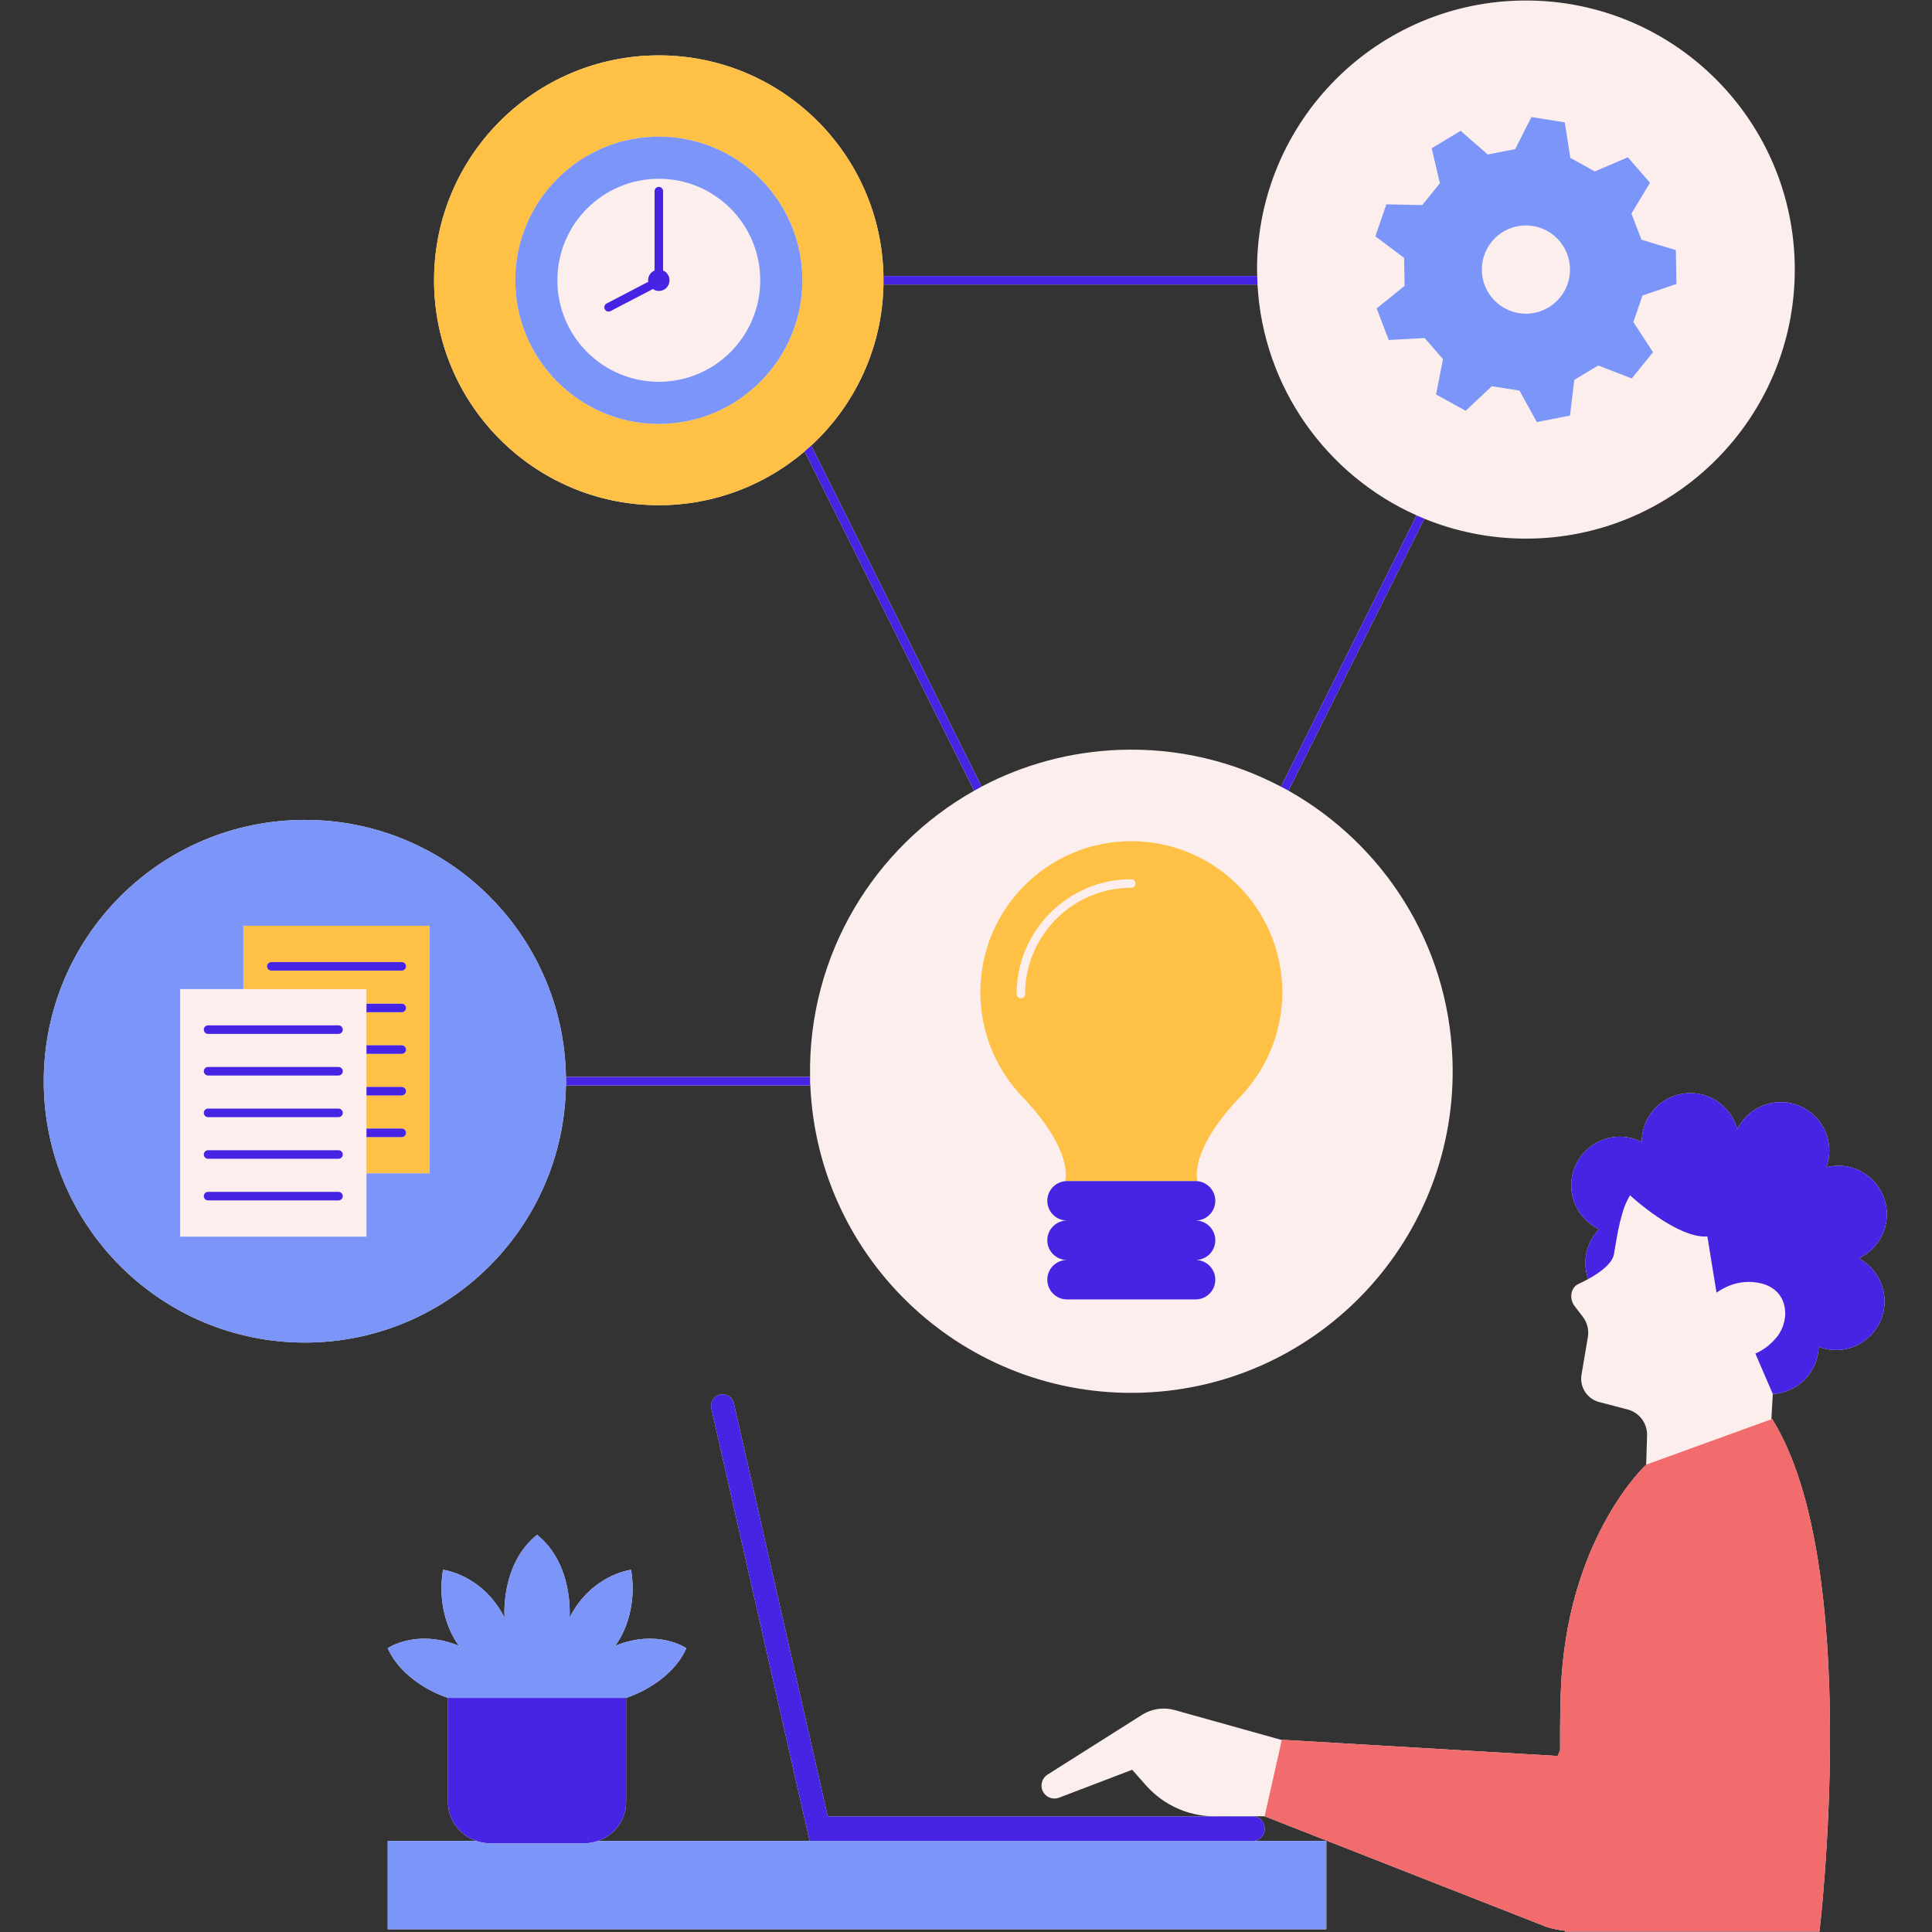 <svg xmlns="http://www.w3.org/2000/svg" xmlns:xlink="http://www.w3.org/1999/xlink" width="500" zoomAndPan="magnify" viewBox="0 0 375 375" height="500" preserveAspectRatio="xMidYMid meet" version="1.0"><rect x="0" y="0" width="375" height="375" fill="#333333" stroke="none"/><defs><clipPath id="9aff3e9464"><path d="M 8.492 0 L 366.242 0 L 366.242 375 L 8.492 375 Z M 8.492 0 " clip-rule="nonzero"/></clipPath><clipPath id="e09f6b561a"><path d="M 39 36 L 366.242 36 L 366.242 358 L 39 358 Z M 39 36 " clip-rule="nonzero"/></clipPath><clipPath id="44dc50edf9"><path d="M 8.492 22 L 326 22 L 326 375 L 8.492 375 Z M 8.492 22 " clip-rule="nonzero"/></clipPath></defs><g clip-path="url(#9aff3e9464)"><path fill="#fbeeec" d="M 365.801 252.598 C 365.801 257.809 361.582 262.035 356.375 262.035 C 355.184 262.035 354.051 261.805 353.004 261.402 C 352.879 266.328 348.988 270.309 344.102 270.574 L 343.82 275.469 L 343.965 275.418 C 361.68 303.734 353.156 374.922 353.156 374.922 L 303.758 374.922 C 303.758 374.922 303.754 374.852 303.75 374.754 C 302.594 374.625 301.434 374.402 300.277 374.051 L 245.465 352.539 L 236.746 352.523 C 231.312 352.82 226.039 350.617 222.438 346.539 L 219.758 343.512 L 205.559 348.93 C 204.359 349.387 203.012 348.867 202.426 347.727 C 201.836 346.566 202.223 345.148 203.32 344.453 L 221.664 332.848 C 223.547 331.656 225.84 331.32 227.984 331.918 L 248.793 337.734 L 248.805 337.688 L 302.344 340.832 L 302.816 339.695 C 302.789 334.141 302.855 329.066 303.094 325.527 C 304.98 297.656 319.52 284.289 319.52 284.289 L 319.695 278.641 C 319.766 276.277 318.199 274.176 315.91 273.578 L 310.172 272.074 C 307.941 271.363 306.574 269.121 306.969 266.812 L 308.203 259.535 C 308.441 258.145 308.086 256.715 307.227 255.594 L 305.699 253.605 C 304.555 252.227 304.77 249.938 306.402 249.199 C 307.004 248.93 307.637 248.609 308.266 248.266 C 307.922 247.285 307.723 246.238 307.723 245.141 C 307.723 242.594 308.734 240.289 310.375 238.59 C 307.191 237.074 304.98 233.836 304.98 230.074 C 304.98 224.863 309.203 220.637 314.41 220.637 C 315.945 220.637 317.391 221.012 318.672 221.664 C 318.672 221.645 318.668 221.629 318.668 221.609 C 318.668 216.398 322.891 212.172 328.098 212.172 C 332.465 212.172 336.125 215.145 337.199 219.176 C 338.742 216.066 341.938 213.926 345.641 213.926 C 350.848 213.926 355.07 218.148 355.07 223.359 C 355.07 224.488 354.863 225.562 354.5 226.562 C 355.238 226.379 356.012 226.266 356.809 226.266 C 362.016 226.266 366.238 230.492 366.238 235.703 C 366.238 239.496 363.996 242.758 360.773 244.254 C 363.762 245.836 365.801 248.977 365.801 252.598 Z M 306.367 238.281 C 306.367 238.289 306.371 238.289 306.375 238.293 C 306.387 238.227 306.402 238.16 306.418 238.09 C 306.402 238.156 306.379 238.219 306.367 238.281 Z M 245.465 355.07 L 245.465 354.816 C 245.465 353.578 244.461 352.57 243.223 352.57 L 160.664 352.57 L 142.445 272.383 C 142.172 271.176 140.969 270.418 139.758 270.691 C 138.551 270.969 137.793 272.172 138.07 273.379 L 157.141 357.32 L 157.203 357.305 L 157.203 357.32 L 116.059 357.32 C 119.234 356.242 121.531 353.266 121.531 349.727 L 121.531 329.559 C 121.531 329.559 130.023 327.016 133.23 319.918 C 133.23 319.918 127.645 316.078 119.383 319.457 C 119.383 319.457 123.973 313.996 122.5 304.695 C 122.5 304.695 114.824 305.582 110.547 313.996 C 110.547 313.996 111.434 303.66 104.242 297.902 C 97.051 303.66 97.938 313.996 97.938 313.996 C 93.656 305.582 85.984 304.695 85.984 304.695 C 84.512 313.996 89.102 319.457 89.102 319.457 C 80.84 316.078 75.254 319.918 75.254 319.918 C 78.461 327.012 86.949 329.559 86.949 329.559 L 86.949 349.727 C 86.949 353.27 89.25 356.242 92.426 357.32 L 75.262 357.32 L 75.262 374.465 L 257.438 374.465 L 257.438 357.32 L 243.223 357.32 C 244.461 357.32 245.465 356.312 245.465 355.07 Z M 59.18 260.59 C 31.188 260.59 8.492 237.879 8.492 209.867 C 8.492 181.852 31.188 159.141 59.18 159.141 C 86.898 159.141 109.402 181.406 109.848 209.035 L 157.234 209.035 C 156.809 185.332 169.684 164.391 189.082 153.484 L 156.172 87.621 C 148.555 94.125 138.676 98.062 127.875 98.062 C 103.781 98.062 84.25 78.516 84.25 54.402 C 84.25 30.293 103.781 10.746 127.875 10.746 C 151.695 10.746 171.039 29.848 171.48 53.574 L 244.023 53.574 C 244.016 53.156 243.992 52.742 243.992 52.324 C 243.992 23.48 267.359 0.098 296.18 0.098 C 325 0.098 348.367 23.48 348.367 52.324 C 348.367 81.168 325 104.547 296.18 104.547 C 289.207 104.547 282.555 103.168 276.473 100.684 L 250.098 153.473 C 268.449 163.793 281.141 183.164 281.926 205.758 C 283.125 240.215 256.188 269.117 221.758 270.316 C 187.527 271.508 158.789 244.863 157.281 210.695 L 109.848 210.695 C 109.406 238.324 86.898 260.59 59.18 260.59 Z M 190.531 152.676 C 198.586 148.426 207.703 145.883 217.414 145.543 C 228.676 145.152 239.332 147.785 248.633 152.695 L 274.945 100.027 C 257.547 92.262 245.176 75.254 244.078 55.23 L 171.48 55.23 C 171.25 67.586 165.902 78.68 157.457 86.484 Z M 190.531 152.676 " fill-opacity="1" fill-rule="nonzero"/></g><path fill="#f26b6d" d="M 353.156 374.922 L 303.758 374.922 C 303.758 374.922 303.754 374.852 303.75 374.754 C 302.594 374.629 301.434 374.402 300.277 374.051 L 245.465 352.539 L 248.793 337.734 L 248.805 337.688 L 302.348 340.832 L 302.816 339.695 C 302.789 334.141 302.855 329.066 303.094 325.527 C 304.98 297.656 319.52 284.289 319.52 284.289 L 343.82 275.473 L 343.969 275.418 C 361.68 303.734 353.156 374.922 353.156 374.922 Z M 353.156 374.922 " fill-opacity="1" fill-rule="nonzero"/><path fill="#fec045" d="M 240.457 213.164 C 245.664 207.871 248.887 200.613 248.887 192.598 C 248.887 176.402 235.77 163.273 219.586 163.273 C 203.402 163.273 190.285 176.402 190.285 192.598 C 190.285 200.613 193.508 207.871 198.715 213.164 L 198.711 213.164 C 208.598 223.684 206.742 229.25 206.742 229.25 L 232.43 229.25 C 232.43 229.25 230.574 223.684 240.461 213.164 Z M 219.586 172.316 C 208.223 172.316 198.977 181.566 198.977 192.938 C 198.977 193.398 198.605 193.77 198.148 193.77 C 197.691 193.77 197.32 193.398 197.32 192.938 C 197.32 180.652 207.309 170.656 219.586 170.656 C 220.043 170.656 220.414 171.027 220.414 171.488 C 220.414 171.945 220.043 172.316 219.586 172.316 Z M 127.875 10.746 C 103.781 10.746 84.25 30.289 84.25 54.402 C 84.25 78.516 103.781 98.059 127.875 98.059 C 138.676 98.059 148.555 94.125 156.172 87.617 C 156.605 87.246 157.035 86.871 157.457 86.48 C 165.902 78.68 171.25 67.582 171.48 55.23 C 171.488 54.953 171.504 54.68 171.504 54.402 C 171.504 54.125 171.488 53.852 171.48 53.574 C 171.039 29.848 151.691 10.746 127.875 10.746 Z M 127.875 82.281 C 112.516 82.281 100.02 69.773 100.02 54.402 C 100.02 39.031 112.516 26.523 127.875 26.523 C 143.238 26.523 155.734 39.031 155.734 54.402 C 155.734 69.773 143.238 82.281 127.875 82.281 Z M 47.23 191.98 L 71.133 191.98 L 71.133 194.816 L 77.977 194.816 C 78.434 194.816 78.805 195.188 78.805 195.645 C 78.805 196.102 78.434 196.473 77.977 196.473 L 71.133 196.473 L 71.133 202.895 L 77.977 202.895 C 78.434 202.895 78.805 203.266 78.805 203.723 C 78.805 204.184 78.434 204.555 77.977 204.555 L 71.133 204.555 L 71.133 210.973 L 77.977 210.973 C 78.434 210.973 78.805 211.344 78.805 211.805 C 78.805 212.262 78.434 212.633 77.977 212.633 L 71.133 212.633 L 71.133 219.055 L 77.977 219.055 C 78.434 219.055 78.805 219.422 78.805 219.883 C 78.805 220.34 78.434 220.711 77.977 220.711 L 71.133 220.711 L 71.133 227.754 L 83.406 227.754 L 83.406 179.695 L 47.23 179.695 Z M 52.66 186.738 L 77.977 186.738 C 78.434 186.738 78.805 187.105 78.805 187.566 C 78.805 188.023 78.434 188.395 77.977 188.395 L 52.66 188.395 C 52.203 188.395 51.832 188.023 51.832 187.566 C 51.832 187.105 52.203 186.738 52.66 186.738 Z M 52.66 186.738 " fill-opacity="1" fill-rule="nonzero"/><g clip-path="url(#e09f6b561a)"><path fill="#4724e3" d="M 109.848 210.695 C 109.855 210.418 109.871 210.145 109.871 209.867 C 109.871 209.586 109.855 209.312 109.848 209.035 L 157.234 209.035 C 157.242 209.391 157.23 209.742 157.246 210.102 C 157.25 210.301 157.27 210.496 157.281 210.695 Z M 190.531 152.676 L 157.457 86.484 C 157.035 86.871 156.605 87.246 156.172 87.617 L 189.082 153.484 C 189.562 153.215 190.039 152.934 190.531 152.676 Z M 244.078 55.23 C 244.047 54.684 244.039 54.129 244.023 53.574 L 171.48 53.574 C 171.488 53.852 171.504 54.125 171.504 54.402 C 171.504 54.68 171.488 54.953 171.48 55.23 Z M 248.633 152.695 C 249.121 152.953 249.613 153.203 250.098 153.473 L 276.473 100.684 C 275.961 100.473 275.453 100.254 274.949 100.027 Z M 360.773 244.254 C 363.996 242.758 366.238 239.496 366.238 235.703 C 366.238 230.492 362.016 226.266 356.809 226.266 C 356.012 226.266 355.238 226.379 354.5 226.562 C 354.863 225.562 355.07 224.488 355.07 223.359 C 355.07 218.148 350.848 213.926 345.641 213.926 C 341.938 213.926 338.742 216.066 337.199 219.176 C 336.125 215.145 332.465 212.172 328.098 212.172 C 322.891 212.172 318.668 216.398 318.668 221.609 C 318.668 221.629 318.672 221.645 318.672 221.664 C 317.391 221.012 315.945 220.637 314.41 220.637 C 309.203 220.637 304.98 224.863 304.98 230.074 C 304.98 233.836 307.188 237.074 310.375 238.59 C 308.734 240.289 307.723 242.594 307.723 245.141 C 307.723 246.238 307.922 247.289 308.266 248.266 C 310.625 246.98 312.922 245.254 313.262 243.453 C 313.656 241.375 314.008 238.258 315.105 234.805 C 315.402 233.863 315.855 232.918 316.387 232.004 C 316.383 231.996 316.383 231.992 316.383 231.988 C 316.418 231.926 316.465 231.867 316.5 231.805 C 316.461 231.871 316.426 231.938 316.387 232.004 C 316.387 232.004 325.445 240.426 331.402 240 L 333.176 250.91 C 334.871 249.703 337.645 248.367 341.191 248.969 C 347.238 249.996 347.562 256.105 344.969 259.402 C 343.664 261.062 342.184 262.09 340.715 262.727 L 344.102 270.574 C 348.988 270.309 352.879 266.328 353 261.402 C 354.051 261.805 355.184 262.035 356.371 262.035 C 361.578 262.035 365.801 257.812 365.801 252.598 C 365.801 248.977 363.762 245.836 360.773 244.254 Z M 306.375 238.297 C 306.387 238.227 306.402 238.16 306.418 238.094 C 306.402 238.156 306.379 238.219 306.363 238.285 C 306.367 238.289 306.371 238.289 306.375 238.297 Z M 243.223 352.57 L 160.664 352.57 L 142.445 272.383 C 142.172 271.176 140.969 270.418 139.758 270.691 C 138.551 270.969 137.793 272.172 138.07 273.379 L 157.141 357.32 L 157.203 357.305 L 157.203 357.32 L 243.223 357.32 C 244.461 357.32 245.465 356.312 245.465 355.074 L 245.465 354.816 C 245.465 353.578 244.461 352.57 243.223 352.57 Z M 235.891 233.078 C 235.891 230.965 234.176 229.25 232.062 229.25 L 207.109 229.25 C 204.996 229.25 203.281 230.965 203.281 233.078 C 203.281 235.191 204.996 236.906 207.109 236.906 C 204.996 236.906 203.281 238.621 203.281 240.734 C 203.281 242.848 204.996 244.562 207.109 244.562 C 204.996 244.562 203.281 246.277 203.281 248.391 C 203.281 250.508 204.996 252.219 207.109 252.219 L 232.062 252.219 C 234.176 252.219 235.891 250.508 235.891 248.391 C 235.891 246.277 234.176 244.562 232.062 244.562 C 234.176 244.562 235.891 242.848 235.891 240.734 C 235.891 238.621 234.176 236.906 232.062 236.906 C 234.176 236.906 235.891 235.191 235.891 233.078 Z M 86.953 329.559 L 86.953 349.727 C 86.953 353.266 89.25 356.242 92.426 357.316 C 93.238 357.594 94.094 357.777 94.996 357.777 L 113.488 357.777 C 114.395 357.777 115.246 357.594 116.059 357.316 C 119.234 356.238 121.531 353.266 121.531 349.727 L 121.531 329.559 Z M 118.129 60.473 C 118.258 60.473 118.391 60.441 118.512 60.379 L 126.73 56.094 C 127.066 56.32 127.445 56.484 127.875 56.484 C 129.023 56.484 129.957 55.551 129.957 54.402 C 129.957 53.551 129.441 52.82 128.707 52.5 L 128.707 37.105 C 128.707 36.648 128.336 36.277 127.875 36.277 C 127.418 36.277 127.047 36.648 127.047 37.105 L 127.047 52.5 C 126.312 52.82 125.797 53.551 125.797 54.402 C 125.797 54.5 125.84 54.586 125.855 54.68 L 117.746 58.906 C 117.34 59.117 117.184 59.617 117.395 60.023 C 117.543 60.309 117.832 60.473 118.129 60.473 Z M 77.977 186.738 L 52.66 186.738 C 52.203 186.738 51.832 187.105 51.832 187.566 C 51.832 188.023 52.203 188.395 52.66 188.395 L 77.977 188.395 C 78.434 188.395 78.805 188.023 78.805 187.566 C 78.805 187.105 78.434 186.738 77.977 186.738 Z M 77.977 194.816 L 71.133 194.816 L 71.133 196.473 L 77.977 196.473 C 78.434 196.473 78.805 196.102 78.805 195.645 C 78.805 195.188 78.434 194.816 77.977 194.816 Z M 77.977 202.895 L 71.133 202.895 L 71.133 204.551 L 77.977 204.551 C 78.434 204.551 78.805 204.18 78.805 203.723 C 78.805 203.266 78.434 202.895 77.977 202.895 Z M 77.977 210.973 L 71.133 210.973 L 71.133 212.633 L 77.977 212.633 C 78.434 212.633 78.805 212.262 78.805 211.801 C 78.805 211.344 78.434 210.973 77.977 210.973 Z M 77.977 219.051 L 71.133 219.051 L 71.133 220.711 L 77.977 220.711 C 78.434 220.711 78.805 220.34 78.805 219.879 C 78.805 219.422 78.434 219.051 77.977 219.051 Z M 65.699 199.02 L 40.387 199.02 C 39.93 199.02 39.559 199.391 39.559 199.852 C 39.559 200.309 39.93 200.68 40.387 200.68 L 65.699 200.68 C 66.16 200.68 66.531 200.309 66.531 199.852 C 66.531 199.391 66.16 199.02 65.699 199.02 Z M 65.699 207.098 L 40.387 207.098 C 39.93 207.098 39.559 207.469 39.559 207.93 C 39.559 208.387 39.93 208.758 40.387 208.758 L 65.699 208.758 C 66.16 208.758 66.531 208.387 66.531 207.93 C 66.531 207.469 66.16 207.098 65.699 207.098 Z M 65.699 215.18 L 40.387 215.18 C 39.93 215.18 39.559 215.551 39.559 216.008 C 39.559 216.465 39.93 216.836 40.387 216.836 L 65.699 216.836 C 66.16 216.836 66.531 216.465 66.531 216.008 C 66.531 215.551 66.16 215.18 65.699 215.18 Z M 65.699 223.258 L 40.387 223.258 C 39.93 223.258 39.559 223.629 39.559 224.086 C 39.559 224.547 39.93 224.918 40.387 224.918 L 65.699 224.918 C 66.16 224.918 66.531 224.547 66.531 224.086 C 66.531 223.629 66.16 223.258 65.699 223.258 Z M 65.699 231.34 L 40.387 231.34 C 39.93 231.34 39.559 231.707 39.559 232.168 C 39.559 232.625 39.93 232.996 40.387 232.996 L 65.699 232.996 C 66.16 232.996 66.531 232.625 66.531 232.168 C 66.531 231.707 66.16 231.34 65.699 231.34 Z M 65.699 231.34 " fill-opacity="1" fill-rule="nonzero"/></g><g clip-path="url(#44dc50edf9)"><path fill="#7b95f9" d="M 243.223 357.32 L 257.441 357.32 L 257.441 374.465 L 75.262 374.465 L 75.262 357.32 L 92.426 357.32 C 93.238 357.594 94.094 357.777 94.996 357.777 L 113.488 357.777 C 114.395 357.777 115.246 357.594 116.059 357.32 Z M 86.953 329.559 L 121.535 329.559 C 121.535 329.559 130.023 327.012 133.23 319.918 C 133.23 319.918 127.645 316.078 119.383 319.457 C 119.383 319.457 123.973 313.996 122.5 304.695 C 122.5 304.695 114.828 305.582 110.547 313.996 C 110.547 313.996 111.434 303.66 104.242 297.902 C 97.051 303.66 97.938 313.996 97.938 313.996 C 93.656 305.582 85.988 304.695 85.988 304.695 C 84.512 313.996 89.102 319.457 89.102 319.457 C 80.84 316.078 75.254 319.918 75.254 319.918 C 78.461 327.012 86.949 329.555 86.953 329.559 Z M 100.02 54.402 C 100.02 39.031 112.516 26.523 127.875 26.523 C 143.238 26.523 155.734 39.031 155.734 54.402 C 155.734 69.773 143.238 82.281 127.875 82.281 C 112.516 82.281 100.02 69.773 100.02 54.402 Z M 108.188 54.402 C 108.188 65.285 117.004 74.105 127.875 74.105 C 138.75 74.105 147.562 65.285 147.562 54.402 C 147.562 43.52 138.75 34.699 127.875 34.699 C 117.004 34.699 108.188 43.52 108.188 54.402 Z M 59.18 260.59 C 31.188 260.59 8.492 237.879 8.492 209.867 C 8.492 181.852 31.188 159.141 59.18 159.141 C 86.898 159.141 109.402 181.406 109.848 209.035 C 109.855 209.312 109.871 209.586 109.871 209.867 C 109.871 210.145 109.855 210.418 109.848 210.695 C 109.406 238.324 86.898 260.59 59.18 260.59 Z M 83.406 179.695 L 47.23 179.695 L 47.23 191.98 L 34.957 191.98 L 34.957 240.035 L 71.133 240.035 L 71.133 227.75 L 83.41 227.75 L 83.41 179.695 Z M 317.035 62.512 L 320.848 68.355 C 318.746 70.953 318.828 70.852 316.727 73.453 L 310.223 70.941 C 308.297 72.098 307.488 72.586 305.566 73.742 L 304.73 80.668 C 301.449 81.309 301.582 81.281 298.301 81.922 L 294.93 75.812 C 292.715 75.465 291.781 75.316 289.562 74.965 L 284.477 79.734 C 281.551 78.113 281.668 78.18 278.742 76.559 L 280.086 69.715 C 278.613 68.02 277.992 67.305 276.52 65.609 L 269.559 65.992 C 268.359 62.867 268.406 62.992 267.207 59.871 L 272.633 55.488 C 272.594 53.242 272.574 52.297 272.535 50.051 L 266.957 45.867 C 268.047 42.703 268.004 42.828 269.09 39.664 L 276.059 39.801 C 277.473 38.055 278.066 37.316 279.477 35.57 L 277.895 28.777 C 280.758 27.055 280.645 27.121 283.508 25.398 L 288.762 29.984 C 290.965 29.555 291.895 29.375 294.098 28.945 L 297.246 22.723 C 300.547 23.242 300.418 23.223 303.719 23.746 L 304.797 30.637 C 306.762 31.727 307.586 32.184 309.551 33.273 L 315.961 30.531 C 318.156 33.055 318.07 32.953 320.262 35.477 L 316.66 41.453 C 317.465 43.547 317.805 44.43 318.609 46.527 L 325.281 48.551 C 325.344 51.895 325.34 51.762 325.398 55.109 L 318.805 57.367 C 318.074 59.492 317.766 60.387 317.035 62.512 Z M 304.738 52.324 C 304.738 47.594 300.906 43.758 296.18 43.758 C 291.453 43.758 287.621 47.594 287.621 52.324 C 287.621 57.051 291.453 60.887 296.18 60.887 C 300.906 60.887 304.738 57.051 304.738 52.324 Z M 304.738 52.324 " fill-opacity="1" fill-rule="nonzero"/></g></svg>